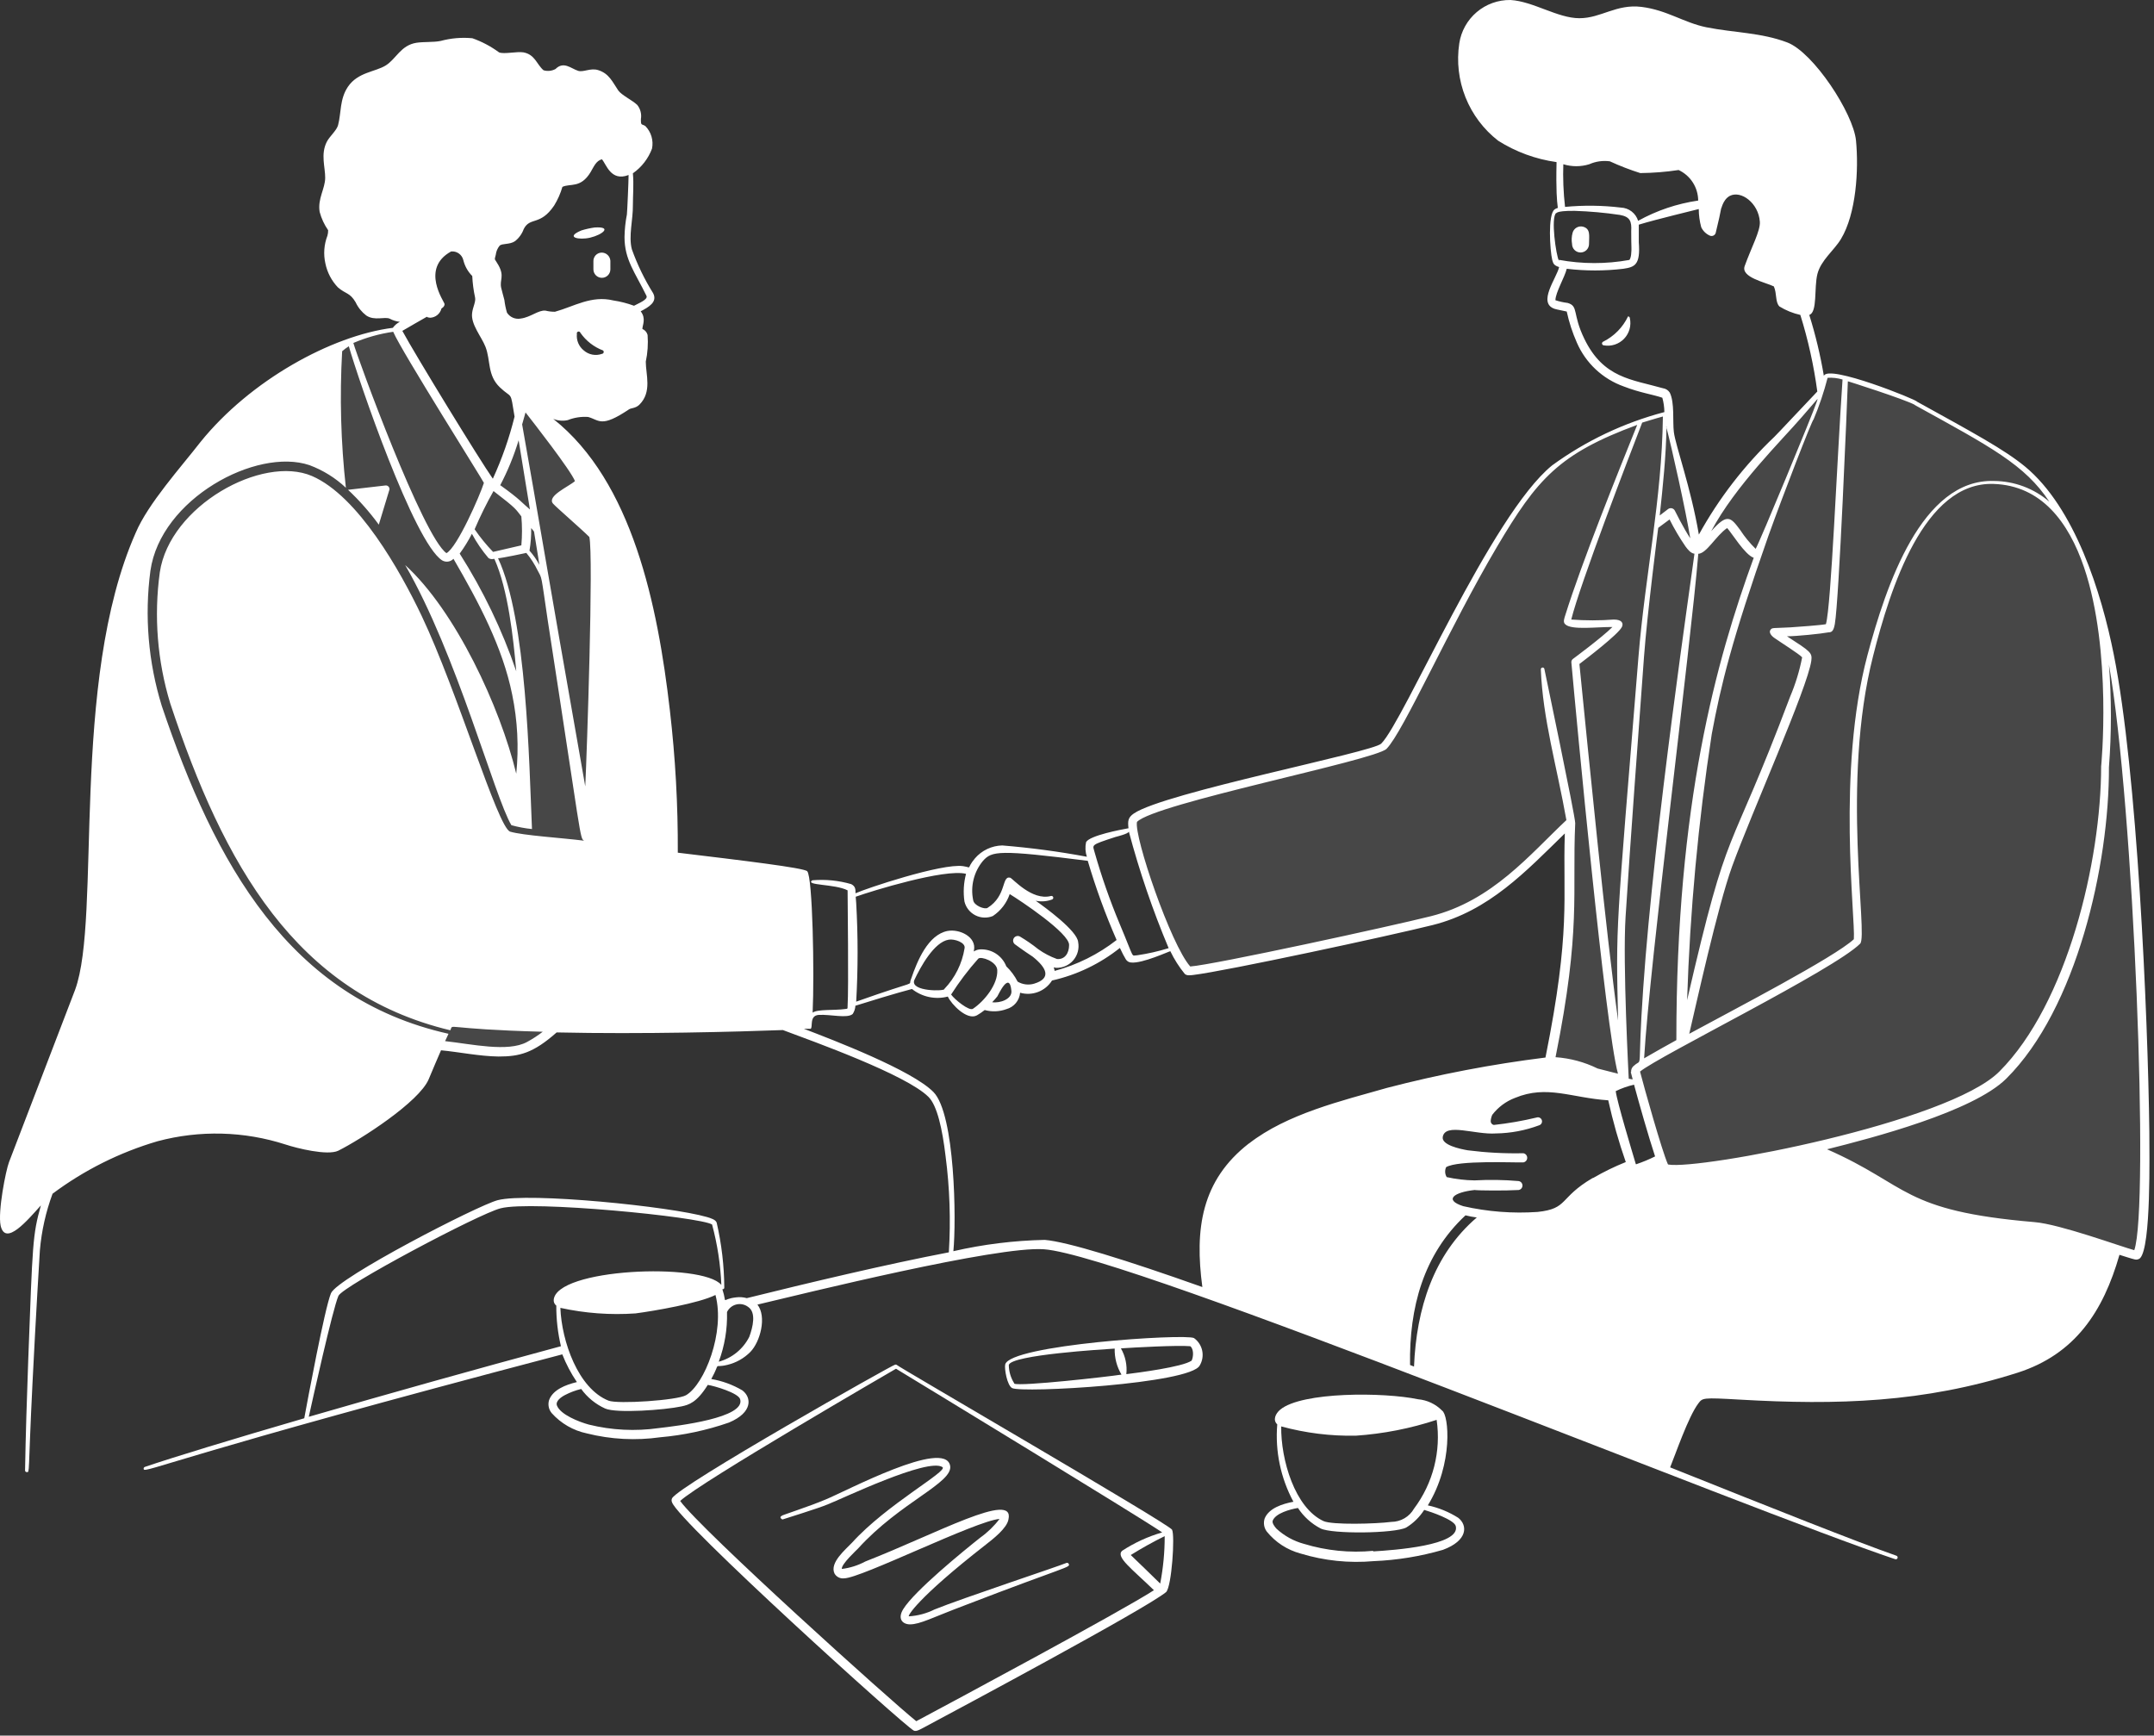 <svg width="448" height="361" viewBox="0 0 448 361" fill="none" xmlns="http://www.w3.org/2000/svg">
<rect x="0" y="0" width="448" height="361" fill="#333333" stroke="none"/>
<path d="M110.987 217.601L116.487 213.101L125.487 179.101L127.987 153.601L128.987 113.101L114.987 89.601L108.487 84.101L107.487 88.601L103.487 100.101L101.987 101.101L92.987 86.101L82.987 68.101L74.987 70.101L68.987 72.601L64.987 89.601L46.487 93.101L31.487 109.601L26.487 128.601L39.987 174.601L60.487 202.601L88.987 217.601L102.987 219.101L110.987 217.601Z" fill="white" fill-opacity="0.1"/>
<path d="M326.487 194.101L321.987 221.101L327.487 224.101L340.487 225.101L345.987 243.101H350.487L377.987 238.601L390.487 246.101L406.487 253.101L423.987 255.101L433.987 257.601L444.487 261.601L445.987 252.101V224.101L444.987 196.601L441.987 158.601L439.487 139.101L437.987 133.101L433.987 117.601L429.487 108.601L424.987 101.601L421.487 98.101L415.987 94.101L396.987 83.101L386.487 79.601L380.487 78.101L379.987 78.601L378.987 81.601L361.487 100.101L352.987 113.101L347.487 89.101L346.987 86.101L340.987 87.601L330.487 92.101L322.987 97.101L317.987 102.601L308.487 117.601L299.487 134.101L287.987 155.101L281.987 157.101L240.987 167.601L235.487 170.601V173.601L243.987 197.101L246.987 202.101H249.987L287.987 193.601L302.487 190.101L312.487 184.101L326.487 171.101V178.101V194.101Z" fill="white" fill-opacity="0.1"/>
<path fill-rule="evenodd" clip-rule="evenodd" d="M123.42 54.352V56.023C123.42 56.49 123.606 56.939 123.937 57.27C124.268 57.601 124.717 57.787 125.185 57.787C125.653 57.787 126.101 57.601 126.432 57.27C126.763 56.939 126.949 56.49 126.949 56.023V54.258C126.925 53.794 126.724 53.357 126.386 53.037C126.049 52.718 125.602 52.54 125.138 52.54C124.905 52.543 124.675 52.593 124.462 52.686C124.249 52.779 124.056 52.914 123.896 53.083C123.736 53.252 123.611 53.452 123.53 53.669C123.448 53.887 123.411 54.12 123.42 54.352ZM122.738 49.435C125.326 48.823 127.443 47.082 123.679 47.317C122.746 47.447 121.826 47.652 120.926 47.929C117.397 49.388 120.455 49.976 122.738 49.435ZM338.61 65.81C337.526 68.085 335.712 69.932 333.458 71.057C333.37 71.088 333.296 71.149 333.249 71.229C333.201 71.308 333.182 71.402 333.196 71.494C333.21 71.586 333.256 71.67 333.325 71.732C333.394 71.794 333.483 71.83 333.575 71.834C334.337 71.968 335.12 71.912 335.855 71.672C336.589 71.431 337.254 71.013 337.789 70.455C338.324 69.897 338.713 69.215 338.922 68.471C339.131 67.726 339.153 66.942 338.987 66.187C338.987 66.087 338.947 65.991 338.877 65.921C338.806 65.85 338.71 65.81 338.61 65.81ZM329.246 47.152C328.794 47.036 328.314 47.102 327.91 47.335C327.505 47.568 327.208 47.95 327.081 48.399C326.868 49.165 326.828 49.969 326.964 50.752C326.964 51.22 327.15 51.669 327.481 52C327.812 52.331 328.26 52.517 328.728 52.517C329.196 52.517 329.645 52.331 329.976 52C330.307 51.669 330.493 51.22 330.493 50.752C330.493 49.058 330.87 47.599 329.246 47.152ZM248.332 278.318C246.426 277.354 209.981 279.73 209.063 283.824C208.875 284.718 209.463 288.153 210.498 288.718C212.545 289.8 247.603 287.824 249.532 284.012C250.08 283.085 250.262 281.986 250.039 280.932C249.817 279.878 249.208 278.945 248.332 278.318ZM210.945 287.73C210.22 286.59 209.829 285.269 209.816 283.918C210.287 281.801 229.698 280.648 231.839 280.507C231.788 282.408 232.277 284.284 233.25 285.918C230.568 286.342 212.216 288.412 210.945 287.8V287.73ZM247.814 283.024C245.956 284.342 236.521 285.542 234.262 285.824C234.46 283.962 234.065 282.084 233.133 280.46C235.933 280.271 244.897 279.777 247.556 280.013C248.261 280.53 248.285 282.13 247.814 283.071V283.024ZM186.499 283.895C186.436 283.855 186.363 283.834 186.288 283.834C186.213 283.834 186.139 283.855 186.076 283.895C186.076 283.659 141.137 308.976 139.772 311.658C139.711 311.787 139.68 311.928 139.68 312.07C139.68 312.212 139.711 312.353 139.772 312.482C141.207 316.599 188.099 358.997 190.052 359.962C190.617 360.244 191.323 359.75 193.534 358.574C198.24 356.056 238.403 334.598 242.544 331.14C243.697 329.963 244.403 319.375 243.768 318.176C243.132 316.976 186.499 284.13 186.499 283.895ZM190.57 358.009C185.558 354.033 145.866 318.27 141.466 312.199C145.56 308.341 185.158 285.4 186.358 284.695C192.429 288.389 236.121 314.976 241.721 318.74C238.761 319.596 235.946 320.888 233.368 322.575C232.027 323.869 235.368 326.269 240.003 330.763C232.921 335.328 197.793 354.15 190.57 358.009ZM241.344 329.422C241.109 329.187 235.438 323.658 235.18 323.446C237.465 322.019 239.821 320.708 242.238 319.517C242.246 322.841 241.93 326.158 241.297 329.422H241.344Z" fill="white"/>
<path fill-rule="evenodd" clip-rule="evenodd" d="M221.792 325.093C220.145 325.799 200.052 332.457 194.381 334.763C192.715 335.593 190.899 336.082 189.04 336.198C188.711 336.198 190.617 332.528 205.04 321.281C206.545 320.105 209.439 317.87 209.745 316.034C211.133 309.964 194.687 319.046 179.982 324.787C178.461 325.604 176.802 326.13 175.088 326.34C174.923 325.375 178.241 322.34 178.453 322.105C187.229 312.411 198.358 308.411 197.605 304.835C196.452 299.235 176.029 310.129 171.723 311.893C168.1 313.423 162.312 315.258 162.665 315.258C161.889 315.564 162.665 316.105 162.806 316.034C162.947 315.964 170.406 313.682 172.218 312.882C174.923 311.846 193.017 303.117 196.028 305.164C197.228 306.011 184.429 312.905 177.206 320.881C175.935 322.246 172.5 325.022 173.559 327.281C173.753 327.63 174.047 327.913 174.404 328.093C174.76 328.274 175.162 328.343 175.559 328.293C179.064 328.293 202.969 316.317 207.887 315.94C206.758 317.43 205.409 318.739 203.887 319.822C200.381 322.599 190.217 330.881 187.864 334.692C186.64 336.669 187.652 337.845 189.252 337.869C191.37 337.869 193.958 336.433 200.334 334.034C221.956 325.704 222.639 326.081 222.286 325.305C222.268 325.258 222.24 325.215 222.206 325.179C222.171 325.143 222.129 325.115 222.083 325.095C222.037 325.075 221.988 325.065 221.938 325.064C221.888 325.064 221.838 325.074 221.792 325.093Z" fill="white"/>
<path fill-rule="evenodd" clip-rule="evenodd" d="M447.029 235.379C446.723 210.768 444.511 160.535 439.641 136.183C437.076 123.266 431.523 105.597 421.194 97.056C416.818 93.456 410.371 89.997 398.678 83.527C398.819 83.221 380.208 75.692 379.337 78.186C378.615 73.895 377.601 69.658 376.302 65.504C378.043 64.94 377.267 59.857 377.996 56.987C378.726 54.117 381.479 52.069 382.89 49.717C386.067 44.47 386.608 35.317 386.02 29.224C385.455 23.553 377.173 10.895 371.714 8.824C366.256 6.754 360.656 6.824 354.892 5.672C350.186 4.707 346.704 2.095 341.433 1.437C336.163 0.778 333.01 3.789 328.493 3.789C323.975 3.789 318.893 0.284 314.164 0.001C311.595 -0.039 309.098 0.855 307.138 2.517C305.178 4.178 303.887 6.495 303.506 9.036C302.935 12.824 303.384 16.695 304.806 20.252C306.229 23.808 308.574 26.921 311.599 29.271C315.283 31.601 319.422 33.117 323.74 33.717C323.458 45.74 324.728 42.517 323.316 43.576C321.905 44.635 322.352 52.046 322.846 54.093C323.058 54.916 323.269 55.222 324.281 55.552C323.716 57.905 319.74 62.987 323.316 64.234C323.787 64.398 325.669 64.728 325.858 64.798C326.34 67.03 327.049 69.206 327.975 71.292C328.888 73.39 330.221 75.278 331.892 76.84C333.564 78.403 335.538 79.605 337.692 80.374C341.08 81.692 343.763 82.045 345.739 82.727C346.011 83.7 346.154 84.705 346.163 85.715C337.76 87.924 329.845 91.682 322.822 96.797C310.094 107.126 292 149.971 287.271 154.677C285.436 156.488 242.214 164.865 235.838 169.194C234.591 170.041 234.544 170.77 234.709 172.276C233.156 172.558 226.615 173.782 225.886 175.17C225.67 176.178 225.727 177.226 226.05 178.205C220.228 177.118 214.354 176.333 208.451 175.852C207.371 175.877 206.308 176.129 205.331 176.591C204.354 177.053 203.485 177.715 202.781 178.534C200.804 180.887 202.404 180.487 200.31 180.158C195.863 179.523 179.935 184.864 177.935 185.805C177.935 184.958 177.935 184.37 177.041 183.899C174.415 183.138 171.671 182.867 168.947 183.099C167.3 184.205 173.653 183.828 176.288 185.193C176.288 187.005 176.523 205.592 176.288 209.239C176.288 209.898 176.288 209.804 175.794 209.874C173.441 210.204 170.053 209.874 169.017 210.627C169.394 202.439 169.017 182.393 167.888 181.217C167.206 180.511 154.642 179.005 140.972 177.358C141.02 167.468 140.47 157.583 139.325 147.759C136.807 125.925 131.537 100.185 115.067 87.127C116.021 87.516 117.072 87.607 118.079 87.386C119.423 86.852 120.87 86.627 122.314 86.727C124.667 87.362 124.972 89.08 130.854 85.127C131.231 84.868 132.219 84.939 132.996 84.162C135.654 81.504 134.313 77.904 134.313 75.222C134.703 73.398 134.83 71.528 134.69 69.669C134.617 69.392 134.482 69.135 134.295 68.918C134.107 68.702 133.872 68.532 133.607 68.422C133.607 67.645 134.431 66.257 133.254 64.751C134.948 63.857 136.784 62.822 135.843 60.987C134.045 58.111 132.562 55.051 131.419 51.858C130.69 49.129 131.678 45.646 131.631 42.705C131.631 40.682 131.843 38.258 131.631 36.047C133.446 34.78 134.832 32.991 135.607 30.918C135.779 30.079 135.742 29.212 135.5 28.392C135.258 27.571 134.818 26.823 134.219 26.212C133.443 25.718 133.278 26.212 133.301 24.753C133.387 24.241 133.363 23.717 133.234 23.215C133.104 22.712 132.871 22.242 132.549 21.836C131.56 20.871 129.302 19.812 128.596 18.824C127.396 17.059 126.69 15.295 124.431 14.589C122.831 14.071 121.326 15.083 120.243 14.73C118.761 14.259 117.232 12.659 115.538 14.354C115.159 14.559 114.744 14.687 114.316 14.732C113.888 14.776 113.456 14.735 113.044 14.612C111.632 13.412 111.279 11.342 108.879 10.895C107.514 10.66 104.832 11.318 103.797 10.895C102.101 9.647 100.23 8.655 98.244 7.954C96.024 7.742 93.785 7.934 91.633 8.519C90.127 8.824 88.198 8.66 86.621 8.895C83.351 9.413 82.41 12.236 80.245 13.601C78.08 14.965 74.433 14.989 72.363 18.047C70.622 20.636 70.998 23.436 70.316 26.024C70.034 27.13 68.528 28.377 67.963 29.506C66.646 32.117 67.657 34.753 67.634 37.011C67.61 39.27 66.034 41.341 66.481 44.07C66.844 45.433 67.441 46.723 68.246 47.882C68.255 48.263 68.208 48.644 68.104 49.011C67.387 50.862 67.239 52.886 67.681 54.822C68.066 56.678 68.962 58.39 70.269 59.763C71.916 61.199 72.763 60.822 73.963 62.869C74.468 63.952 75.226 64.896 76.175 65.622C77.916 66.798 80.057 65.787 81.092 66.304C81.736 66.644 82.439 66.86 83.162 66.939C82.583 67.232 82.083 67.66 81.704 68.186C68.904 69.81 52.011 79.151 41.706 91.927C37.635 97.173 30.788 104.75 28.224 110.82C14.436 141.971 21.165 190.816 15.613 205.898L1.872 241.732C1.213 243.449 -0.481 251.99 0.131 254.931C1.119 259.307 5.707 253.825 8.507 250.719C6.766 256.907 6.789 258.531 5.872 282.883C5.59 290.506 5.331 298.811 5.213 305.799C5.206 305.85 5.21 305.901 5.225 305.949C5.24 305.997 5.265 306.042 5.298 306.08C5.332 306.118 5.373 306.148 5.419 306.169C5.465 306.189 5.515 306.2 5.566 306.199C6.225 306.199 5.801 306.952 6.766 287.518C7.448 273.848 8.225 261.095 8.295 260.06C8.644 256.039 9.53 252.082 10.93 248.296C17.501 243.387 24.895 239.69 32.765 237.379C41.523 235.036 50.772 235.273 59.399 238.061C61.752 238.838 68.081 240.414 70.34 239.355C75.045 237.002 87.162 229.215 89.162 224.485C90.15 222.133 90.95 220.227 91.727 218.462C95.327 218.792 99.75 219.709 103.679 219.756C108.079 219.756 110.902 219.05 115.773 214.745C133.678 215.145 153.418 214.603 162.83 214.251C169.112 216.603 188.405 223.497 193.087 228.132C194.922 229.92 196.005 234.908 196.663 240.461C197.531 247.098 197.759 253.803 197.346 260.484C184.452 262.954 168.029 266.86 155.324 270.013C154.612 269.815 153.869 269.759 153.136 269.848C149.771 270.201 151.348 271.566 150.242 268.154C150.295 268.166 150.35 268.166 150.403 268.151C150.455 268.137 150.503 268.111 150.543 268.073C150.583 268.036 150.612 267.989 150.63 267.938C150.647 267.886 150.651 267.831 150.642 267.778C150.607 263.255 150.079 258.75 149.065 254.343C148.901 253.684 147.748 253.355 147.042 253.143C139.419 250.931 109.985 247.967 103.515 249.637C99.303 250.743 70.151 265.801 68.834 269.001C67.516 272.201 63.94 291.447 63.281 295C48.035 299.447 36.012 303.117 30.13 305.117C30.081 305.133 30.036 305.158 29.997 305.192C29.959 305.226 29.927 305.267 29.905 305.313C29.884 305.36 29.871 305.41 29.869 305.461C29.867 305.512 29.876 305.563 29.894 305.611C30.177 306.482 37.894 302.482 116.949 281.706C117.744 283.735 118.762 285.668 119.984 287.471C117.632 288.036 114.973 289.071 114.196 291.235C114.058 291.692 114.036 292.176 114.13 292.644C114.224 293.112 114.433 293.55 114.738 293.918C116.668 296.079 119.241 297.564 122.078 298.153C127.053 299.4 132.223 299.671 137.301 298.953C142.178 298.527 146.983 297.5 151.607 295.894C156.642 293.776 156.312 290.624 154.383 289.188C152.395 288.019 150.21 287.222 147.936 286.836C150.077 282.953 148.077 284.671 151.277 283.895C153.088 283.462 154.742 282.533 156.053 281.212C158.124 279.095 159.512 273.871 157.536 271.354C167.465 269.001 207.392 259.119 217.157 259.849C234.873 261.143 363.691 314.105 394.184 324.316C394.232 324.332 394.282 324.337 394.332 324.333C394.383 324.329 394.431 324.315 394.476 324.293C394.521 324.27 394.561 324.238 394.593 324.2C394.626 324.161 394.651 324.117 394.666 324.069C394.682 324.021 394.688 323.971 394.683 323.921C394.679 323.87 394.666 323.822 394.643 323.777C394.62 323.732 394.588 323.692 394.55 323.66C394.511 323.627 394.467 323.602 394.419 323.587C386.443 320.81 368.656 313.728 347.362 305.211C348.398 302.717 351.127 294.67 353.245 291.894C354.115 290.765 354.068 290.671 361.832 291.118C382.184 292.294 400.113 291.753 419.642 285.518C431.57 281.683 437.429 272.836 440.817 261.001C441.499 261.213 443.358 261.825 444.017 261.966C444.205 262.012 444.401 262.012 444.589 261.967C444.777 261.922 444.952 261.833 445.099 261.707C447.429 259.331 447.029 240.014 447.029 235.379ZM125.208 73.598C124.571 73.83 123.883 73.887 123.217 73.763C122.551 73.639 121.93 73.338 121.42 72.892C120.912 72.486 120.514 71.958 120.263 71.358C120.013 70.758 119.917 70.104 119.984 69.457C119.953 69.36 119.962 69.255 120.008 69.165C120.054 69.074 120.135 69.006 120.231 68.975C120.328 68.944 120.433 68.952 120.524 68.998C120.614 69.045 120.683 69.125 120.714 69.222C121.875 70.893 123.516 72.172 125.419 72.892C125.48 72.942 125.525 73.009 125.547 73.084C125.57 73.16 125.57 73.24 125.548 73.315C125.525 73.391 125.481 73.458 125.42 73.508C125.36 73.558 125.286 73.59 125.208 73.598ZM103.115 52.987C103.195 52.296 103.473 51.642 103.915 51.105C104.432 50.587 106.009 50.917 107.114 50.164C107.941 49.51 108.569 48.638 108.926 47.646C110.244 45.035 112.338 47.058 115.255 42.752C116 41.541 116.578 40.236 116.973 38.87C118.62 38.094 120.761 39.223 122.831 35.811C123.514 34.659 123.961 33.459 125.184 33.129C126.102 34.117 127.019 37.835 130.737 36.4C130.737 37.67 130.455 44.093 130.384 44.611C130.079 46.162 129.914 47.737 129.89 49.317C129.89 54.022 132.054 56.611 134.454 61.528C134.831 62.304 132.854 63.057 131.866 63.598C130.472 63.085 129.03 62.714 127.561 62.493C122.996 61.387 119.349 63.763 115.42 64.845C114.754 64.85 114.09 64.771 113.444 64.61C111.961 64.469 110.408 65.975 108.314 66.257C107.768 66.364 107.203 66.305 106.691 66.087C106.179 65.869 105.745 65.502 105.444 65.034C105.19 64.172 105.009 63.291 104.903 62.398C104.691 61.551 104.432 60.705 104.244 59.881C103.867 58.187 104.973 57.528 103.679 55.175C102.785 53.575 102.809 54.281 103.115 52.987ZM104.009 100.985C105.593 97.978 106.885 94.827 107.867 91.574C109.185 99.761 109.891 103.903 110.22 105.973C108.503 104.538 108.338 103.997 104.009 100.891V100.985ZM111.067 110.561C112.22 117.62 111.961 116.02 112.173 117.478C111.611 116.42 110.924 115.432 110.126 114.537C110.389 112.983 110.508 111.408 110.479 109.832L111.067 110.561ZM102.55 114.796C101.145 113.335 99.862 111.761 98.715 110.09C99.878 107.37 101.19 104.715 102.644 102.138C107.585 105.926 107.208 105.879 108.432 107.408C108.612 109.412 108.612 111.428 108.432 113.432L102.55 114.796ZM102.856 116.325C105.656 122.561 106.785 132.795 107.373 139.619C104.436 131.024 100.487 122.81 95.609 115.149C96.563 113.846 97.413 112.469 98.15 111.032C99.119 112.836 100.279 114.532 101.609 116.09C101.779 116.197 101.97 116.265 102.169 116.29C102.369 116.314 102.571 116.294 102.762 116.231L102.856 116.325ZM88.88 65.975C89.071 66.034 89.269 66.074 89.468 66.092C90.016 66.068 90.541 65.867 90.965 65.519C91.389 65.171 91.689 64.695 91.821 64.163C92.197 63.928 92.48 63.669 92.456 63.222C92.433 62.775 87.374 55.858 93.821 52.305C94.389 52.243 94.961 52.391 95.428 52.72C95.896 53.049 96.228 53.537 96.362 54.093C96.666 55.348 97.309 56.495 98.221 57.41C98.292 58.914 98.489 60.41 98.809 61.881C98.997 62.751 98.338 63.881 98.197 65.081C97.868 67.434 100.15 70.022 100.973 72.139C102.079 74.986 101.326 78.045 103.962 80.562C106.597 83.08 106.103 81.009 107.02 86.656C105.923 91.094 104.41 95.419 102.503 99.573C99.844 95.809 86.386 73.833 83.68 68.822C84.692 68.21 87.845 66.422 88.786 65.881L88.88 65.975ZM81.821 69.104C83.539 73.104 100.644 100.209 100.644 100.444C99.821 103.055 95.091 113.879 92.856 115.055C87.939 111.549 74.457 74.68 73.492 71.339C76.147 70.202 78.939 69.419 81.798 69.01L81.821 69.104ZM106.103 172.982C103.515 172.158 95.162 143.807 87.704 128.113C83.233 118.702 74.457 103.15 64.881 99.009C54.529 94.562 35.282 105.22 33.235 119.055C31.985 128.179 32.724 137.465 35.4 146.277C46.505 179.852 61.54 206.627 93.656 214.298C94.409 212.792 91.75 214.039 112.879 214.603C111.843 215.409 110.741 216.125 109.585 216.745C105.632 218.886 98.126 217.168 92.574 216.556L93.28 215.027C60.199 207.639 44.717 179.734 33.635 146.795C30.837 137.717 30.034 128.142 31.282 118.725C33.4 103.761 53.328 93.032 64.363 96.75C67.177 97.798 69.753 99.398 71.939 101.456C70.89 92.028 70.63 82.528 71.163 73.057C71.595 72.673 72.06 72.326 72.551 72.022C74.575 79.08 86.104 112.82 91.962 116.561C92.334 116.78 92.769 116.867 93.196 116.808C93.624 116.748 94.018 116.545 94.315 116.231C99.609 125.337 104.55 134.654 106.526 144.465C107.644 149.88 107.93 155.434 107.373 160.935C104.032 147.101 94.785 127.101 84.268 117.525C95.021 136.089 102.856 165.782 106.361 171.641C107.764 172.027 109.196 172.295 110.644 172.441C110.032 158.324 109.561 128.89 103.585 116.114C104.315 116.114 109.467 115.008 109.467 115.008C110.396 116.124 111.187 117.348 111.82 118.655C112.785 120.514 112.455 119.102 113.914 128.984C120.973 174.605 120.573 174.37 121.49 174.864C116.879 174.276 108.761 173.782 106.103 172.982ZM121.725 163.57C112.549 111.479 112.455 110.02 108.597 88.28C108.903 87.244 109.138 86.397 109.303 85.786C110.761 87.644 118.714 97.832 119.584 100.067C118.29 101.22 113.632 103.197 115.043 104.773C115.679 105.502 120.926 110.043 122.573 111.69C123.467 115.478 122.055 156.983 121.725 163.57ZM64.222 294.694C64.881 291.706 69.187 272.271 70.387 269.542C71.257 267.519 99.632 252.461 104.103 251.331C110.55 249.637 145.654 253.119 148.101 254.696C149.205 258.8 149.853 263.014 150.03 267.26C146.077 262.554 115.49 263.801 115.161 270.436C115.155 270.654 115.2 270.87 115.294 271.067C115.389 271.263 115.528 271.434 115.702 271.566C115.687 274.41 116.011 277.245 116.667 280.012C98.597 284.883 80.527 289.965 64.222 294.694ZM153.936 291.024C155.136 294.906 141.042 296.576 136.972 297.047C132.139 297.735 127.218 297.488 122.478 296.317C120.408 295.753 116.573 294.247 115.843 292.365C115.49 291.471 116.643 290.624 117.49 290.177C118.564 289.616 119.701 289.189 120.878 288.906C122.16 290.672 123.879 292.075 125.866 292.976C128.219 294.012 138.266 293.282 141.748 292.529C143.277 292.2 144.901 291.753 147.207 288.059C148.618 288.271 153.536 289.73 153.936 291.024ZM142.689 290.2C140.925 291.259 128.455 292.106 126.549 291.329C120.243 288.812 116.808 278.977 116.549 272.036C121.675 273.164 126.936 273.552 132.172 273.189C136.101 272.671 145.395 271.072 148.807 269.354C150.854 277.071 146.524 287.965 142.689 290.2ZM155.842 278.059C155.205 279.319 154.31 280.431 153.216 281.323C152.121 282.215 150.852 282.866 149.489 283.236C150.72 279.935 151.303 276.428 151.207 272.907C151.392 272.518 151.662 272.175 151.996 271.902C152.33 271.63 152.72 271.435 153.139 271.332C153.557 271.228 153.994 271.219 154.416 271.304C154.839 271.389 155.237 271.567 155.583 271.824C157.347 272.977 156.571 276.06 155.842 278.059ZM398.184 84.209C414.089 92.985 421.147 96.656 426.23 104.35C423.033 101.601 418.964 100.075 414.748 100.044C399.666 99.526 392.255 121.855 388.396 136.301C381.996 160.394 385.925 190.887 385.573 195.357C381.502 199.145 360.656 209.968 351.339 215.027C352.633 209.568 357.244 188.511 360.256 180.205C364.303 169.053 375.949 143.077 376.726 137.43C376.938 135.76 376.608 135.548 371.667 132.348C373.573 132.348 378.726 131.831 380.326 131.525C381.008 131.525 381.361 131.219 381.62 129.784C382.49 124.796 384.184 83.692 384.326 79.315C384.161 79.221 396.16 83.056 398.254 84.209H398.184ZM380.043 78.586C381.115 78.509 382.191 78.628 383.22 78.939C382.043 95.997 380.867 125.996 379.761 129.831C378.514 130.066 374.091 130.372 372.373 130.49C368.703 130.701 368.609 130.49 368.232 131.007C367.856 131.525 368.373 132.231 369.056 132.701C370.256 133.548 374.255 136.066 374.82 136.725C374.277 139.526 373.441 142.262 372.326 144.889C359.033 180.181 359.832 169.335 350.892 208.039C351.489 189.499 353.202 171.011 356.021 152.677C357.903 142.583 360.185 133.101 367.785 111.502C370.773 103.15 376.961 87.15 377.196 87.244C378.377 84.433 379.352 81.539 380.114 78.586H380.043ZM339.175 222.98C339.622 224.721 339.622 224.485 339.48 224.509L338.751 224.368C338.751 224.132 337.481 200.51 338.092 190.746C339.198 173.452 340.61 154.7 341.927 136.63C342.563 127.878 344.963 109.079 344.892 109.785L347.245 108.044C348.221 109.991 349.33 111.87 350.562 113.667C351.033 114.302 351.668 115.102 352.421 115.173C351.903 119.431 344.068 171.97 341.763 205.545C340.492 223.827 341.763 219.944 339.904 221.615C339.683 221.764 339.506 221.969 339.39 222.208C339.275 222.448 339.225 222.714 339.245 222.98H339.175ZM353.15 115.196C354.939 115.196 356.868 111.432 359.221 109.832C360.138 110.796 362.915 115.408 364.75 116.02C356.962 137.383 348.633 167.17 348.657 216.345C346.657 217.427 343.951 218.98 341.951 220.133C343.127 200.11 351.645 134.395 353.221 115.196H353.15ZM377.855 83.574C377.102 85.927 365.926 112.914 365.15 114.161C363.937 112.971 362.856 111.654 361.927 110.232C359.95 107.573 359.268 106.702 355.903 110.49C360.891 101.079 370.632 91.527 374.726 86.774C378.632 82.303 378.114 82.68 377.855 83.574ZM325.152 34.164C326.907 34.705 328.784 34.705 330.54 34.164C331.883 33.568 333.365 33.356 334.822 33.553C336.878 34.501 338.992 35.318 341.151 36C343.821 35.976 346.487 35.764 349.127 35.364C350.337 35.93 351.362 36.827 352.082 37.951C352.803 39.076 353.189 40.382 353.197 41.717C348.813 42.354 344.579 43.781 340.704 45.929C340.466 45.156 339.994 44.477 339.354 43.983C338.713 43.49 337.935 43.208 337.128 43.176C333.27 42.712 329.373 42.664 325.505 43.035C325.161 40.028 325.043 37 325.152 33.976V34.164ZM324.234 54.234C323.646 53.199 322.493 45.176 323.669 44.305C323.858 44.541 323.034 43.811 327.505 43.858C330.655 43.958 333.798 44.24 336.916 44.705C339.033 45.082 339.386 46.046 339.269 48.093C339.269 51.881 339.386 51.505 339.269 52.681C339.269 53.011 339.128 53.881 338.869 54.069C334.029 54.945 329.071 54.937 324.234 54.046V54.234ZM345.857 80.751C339.41 78.915 333.504 78.68 329.528 70.492C326.963 65.222 328.375 63.693 326.046 63.01C325.182 62.907 324.331 62.718 323.505 62.446C323.505 60.869 325.481 57.575 325.858 55.905C329.765 56.372 333.714 56.372 337.622 55.905C339.975 55.552 341.222 55.152 340.845 50.376V46.729C344.539 45.599 352.374 43.74 353.315 43.482C353.321 44.762 353.495 46.035 353.833 47.27C354.2 48.046 354.835 48.664 355.621 49.011C355.747 49.067 355.883 49.093 356.021 49.087C356.158 49.081 356.293 49.044 356.413 48.978C356.534 48.912 356.638 48.819 356.717 48.706C356.795 48.594 356.847 48.465 356.868 48.328C357.409 46.14 357.833 44.188 357.997 43.246C357.997 43.764 358.209 41.599 359.762 40.752C362.115 39.529 365.762 42.258 366.02 46.117C366.162 47.999 364.279 51.411 362.868 55.34C362.021 57.693 367.15 58.705 368.938 59.575C369.597 61.104 369.197 62.822 370.091 63.74C371.433 64.567 372.904 65.163 374.444 65.504C376.067 70.705 377.247 76.033 377.973 81.433C371.997 87.715 370.656 89.221 369.056 90.844C362.805 96.783 357.505 103.647 353.339 111.196C351.668 101.385 348.492 92.727 348.139 89.88C347.857 87.668 348.327 83.762 347.292 81.668C347.135 81.419 346.925 81.208 346.677 81.049C346.429 80.89 346.149 80.788 345.857 80.751ZM346.539 88.727C347.668 92.915 350.68 106.514 351.551 111.973C350.115 109.808 348.351 106.232 348.351 106.232C348.29 106.104 348.2 105.992 348.09 105.904C347.979 105.815 347.85 105.753 347.712 105.721C347.575 105.69 347.431 105.689 347.293 105.721C347.155 105.752 347.026 105.814 346.915 105.902L345.198 107.22C345.857 101.103 346.515 94.868 346.61 88.727H346.539ZM345.857 86.633C345.645 103.95 342.186 119.384 340.775 136.63C336.069 194.604 336.069 191.757 336.539 212.274C333.998 193.734 330.446 157.665 328.493 138.113C329.881 137.054 336.586 131.948 337.339 130.395C337.692 129.643 337.339 128.866 335.645 128.866C332.701 129.088 329.743 129.088 326.799 128.866C328.587 121.572 338.822 94.962 341.551 87.903C342.939 87.503 344.092 87.103 345.857 86.633ZM236.473 170.958C240.12 167.123 285.883 158.182 288.377 155.759C291.883 152.23 301.529 130.325 311.364 113.714C319.717 99.597 324.258 94.374 340.516 88.374C336.61 98.044 328.987 116.961 325.552 127.972C325.34 128.654 325.034 129.407 325.552 129.854C326.846 131.125 332.257 130.372 335.363 130.419C333.175 132.607 327.152 137.054 327.152 137.054C327.036 137.14 326.944 137.254 326.886 137.386C326.828 137.519 326.806 137.664 326.822 137.807C327.81 148.724 333.881 213.874 336.516 223.333L332.281 222.25C329.543 220.906 326.571 220.107 323.528 219.897C328.893 193.216 326.963 185.758 327.622 171.217C327.622 169.711 321.269 139.454 321.222 139.219C321.222 139.119 321.183 139.023 321.112 138.952C321.042 138.882 320.946 138.842 320.846 138.842C320.746 138.842 320.65 138.882 320.58 138.952C320.509 139.023 320.47 139.119 320.47 139.219C320.87 149.524 323.787 159.335 325.787 170.582C318.258 177.64 310.376 187.405 297.553 190.581C289.624 192.581 252.496 200.675 247.555 201.028C243.508 196.51 235.838 173.97 236.473 170.958ZM232.003 174.088C232.003 174.088 234.826 173.405 234.779 172.958C236.976 181.226 239.744 189.331 243.061 197.216C240.922 197.878 238.736 198.373 236.52 198.698C235.179 198.698 236.12 199.875 232.85 192.11C230.835 187.283 229.106 182.342 227.674 177.311C227.274 175.688 226.591 175.852 232.003 174.088ZM204.451 179.052C206.31 177.005 207.651 176.699 226.238 179.052C227.892 184.662 229.895 190.163 232.238 195.522C228.413 198.504 224.029 200.688 219.345 201.945C219.203 200.933 218.874 201.239 219.674 201.31C220.35 201.329 221.021 201.196 221.639 200.921C222.256 200.646 222.804 200.237 223.242 199.722C223.68 199.207 223.997 198.6 224.169 197.947C224.342 197.293 224.366 196.609 224.239 195.945C224.05 193.593 217.321 188.699 215.415 187.358C216.547 187.59 217.721 187.501 218.803 187.099C218.9 187.068 218.981 186.999 219.027 186.909C219.073 186.818 219.082 186.713 219.051 186.616C219.019 186.52 218.951 186.439 218.861 186.393C218.77 186.347 218.665 186.338 218.568 186.369C214.615 187.405 210.616 182.699 210.098 182.558C208.286 182.111 209.416 186.322 205.392 188.84C204.804 189.216 202.545 188.369 202.404 187.216C202.108 185.789 202.138 184.314 202.493 182.9C202.847 181.486 203.517 180.171 204.451 179.052ZM178.146 186.464C181.158 185.381 196.499 180.629 200.922 181.758C200.424 183.637 200.312 185.598 200.593 187.522C200.742 188.134 201.022 188.705 201.412 189.199C201.803 189.692 202.295 190.095 202.855 190.381C203.416 190.667 204.031 190.829 204.66 190.855C205.289 190.881 205.916 190.772 206.498 190.534C208.138 189.44 209.37 187.836 210.004 185.969C212.098 187.24 222.497 194.134 222.356 196.581C222.356 198.228 221.486 199.616 219.839 199.475C218.448 198.977 217.134 198.288 215.933 197.428C214.725 196.463 213.451 195.582 212.121 194.793C211.91 194.683 211.665 194.655 211.435 194.715C211.204 194.775 211.004 194.918 210.873 195.116C210.741 195.315 210.688 195.555 210.723 195.791C210.758 196.027 210.879 196.241 211.063 196.393C211.063 196.393 212.827 197.71 214.78 198.981C217.721 201.333 218.733 203.498 215.086 204.604C214.515 204.773 213.915 204.823 213.324 204.75C212.733 204.678 212.164 204.483 211.651 204.18C211.051 202.997 210.256 201.923 209.298 201.004C208.871 199.905 208.104 198.97 207.11 198.336C206.116 197.701 204.946 197.4 203.769 197.475C202.545 197.616 202.451 198.228 202.569 197.663C203.134 194.863 199.557 193.169 197.063 193.64C193.04 194.44 190.805 199.757 189.487 203.639C188.687 205.333 191.84 203.451 178.076 208.345C178.464 201.512 178.464 194.662 178.076 187.828C177.958 186.205 177.911 186.581 178.146 186.464ZM190.146 203.898C191.44 201.122 194.287 195.922 197.322 195.451C198.499 195.24 200.875 196.04 200.616 197.24C200.107 200.426 198.637 203.381 196.404 205.71C196.687 206.18 189.322 206.321 190.146 203.898ZM203.463 199.404C204.028 198.839 207.322 199.992 207.416 201.757C207.58 204.698 204.781 208.204 202.357 209.827C201.581 210.368 198.522 207.874 197.816 206.863C199.497 204.23 201.385 201.736 203.463 199.404ZM207.439 207.239C207.604 207.004 209.957 201.781 210.357 206.11C210.522 207.804 208.004 208.698 206.357 208.463C206.74 208.075 207.101 207.666 207.439 207.239ZM259.766 237.826C249.861 245.52 248.449 255.637 250.073 267.707C234.168 262.06 222.027 258.296 217.298 257.896C210.897 258.028 204.527 258.816 198.287 260.248C198.922 253.919 198.64 231.709 194.146 227.144C189.652 222.58 173.347 216.345 167.206 213.992H168.594C169.135 213.709 168.241 211.239 170.288 211.098C172.758 210.957 176.217 211.898 177.347 210.91C177.684 210.397 177.879 209.804 177.911 209.192C180.499 208.368 186.593 206.51 189.675 205.71C190.712 206.532 191.925 207.103 193.219 207.376C194.513 207.65 195.853 207.619 197.134 207.286C197.84 208.863 201.134 212.321 203.181 211.192C203.748 210.864 204.291 210.494 204.804 210.086C206.292 210.499 207.873 210.433 209.322 209.898C210.088 209.689 210.772 209.25 211.281 208.64C211.791 208.029 212.1 207.278 212.168 206.486C213.4 206.84 214.714 206.783 215.911 206.325C217.108 205.867 218.123 205.031 218.803 203.945C223.962 202.786 228.789 200.469 232.921 197.169C233.368 198.134 233.791 198.957 234.144 199.522C234.261 199.72 234.425 199.887 234.622 200.006C234.82 200.125 235.043 200.193 235.273 200.204C237.626 200.439 243.179 197.851 243.414 197.851C244.22 199.533 245.223 201.112 246.402 202.557C246.826 202.98 247.532 202.863 248.19 202.792C255.014 201.969 288.894 194.675 297.953 192.416C309.717 189.475 317.387 181.217 325.458 173.358C325.011 186.864 326.775 193.451 321.434 219.968C310.328 221.349 299.325 223.455 288.495 226.274C279.013 228.979 267.719 231.662 259.766 237.849V237.826ZM294.094 284.247L293.271 283.918C293.082 271.966 296.047 260.954 304.8 252.79C305.574 252.987 306.36 253.136 307.152 253.237C298.141 260.954 294.588 272.201 294.094 284.247ZM331.246 245.026C324.187 249.167 326.258 251.402 319.787 252.084C314.604 252.44 309.396 252.036 304.329 250.884C300.235 249.567 302.4 247.99 306.682 247.52C307.411 247.637 313.152 247.684 315.858 247.52C316.079 247.484 316.28 247.371 316.426 247.201C316.571 247.031 316.651 246.814 316.651 246.59C316.651 246.366 316.571 246.15 316.426 245.979C316.28 245.809 316.079 245.696 315.858 245.661C312.806 245.398 309.74 245.351 306.682 245.52C304.734 245.492 302.795 245.263 300.894 244.837C300.705 244.529 300.595 244.178 300.574 243.817C300.554 243.456 300.623 243.095 300.776 242.767C303.247 241.285 314.893 241.849 316.823 241.779C317.05 241.743 317.256 241.627 317.406 241.453C317.555 241.278 317.637 241.056 317.637 240.826C317.637 240.596 317.555 240.374 317.406 240.199C317.256 240.024 317.05 239.909 316.823 239.873C312.962 239.955 309.101 239.75 305.27 239.261C303.623 238.979 299.788 238.155 300.07 236.485C300.588 233.473 306.776 236.061 311.129 235.755C314.2 235.71 317.24 235.137 320.117 234.061C320.332 233.996 320.512 233.848 320.618 233.649C320.724 233.45 320.747 233.218 320.681 233.003C320.616 232.787 320.467 232.607 320.269 232.501C320.07 232.395 319.838 232.372 319.623 232.438C316.678 233.146 313.692 233.664 310.682 233.991C310.491 233.951 310.321 233.843 310.204 233.687C310.087 233.531 310.031 233.338 310.046 233.144C310.08 232.704 310.192 232.274 310.376 231.873C311.589 230.291 313.218 229.077 315.082 228.368C321.764 225.591 326.846 228.368 334.492 228.862C335.452 233.212 336.67 237.502 338.139 241.708C335.794 242.646 333.522 243.754 331.34 245.026H331.246ZM340.233 242.155C339.41 239.379 336.351 229.309 336.045 226.956C337.26 226.363 338.539 225.913 339.857 225.615C340.939 229.638 342.939 236.626 344.233 240.532C342.971 241.163 341.666 241.706 340.327 242.155H340.233ZM346.892 242.155C345.645 239.332 341.951 226.179 341.104 222.885C345.151 219.568 381.479 201.71 386.89 196.275C388.584 194.581 382.867 162.7 389.572 136.466C393.149 122.349 400.16 100.162 414.63 100.656C424.559 100.985 430.229 108.561 433.453 118.02C439.358 135.431 437.006 159.594 437.006 159.359C437.006 179.099 429.947 208.768 415.83 222.885C405.172 233.567 353.527 243.355 346.986 242.226L346.892 242.155ZM443.899 260.037C441.147 259.307 428.512 254.649 423.171 254.202C395.431 251.849 397.148 246.579 379.996 239.049C389.408 236.697 410.324 231.238 417.265 224.368C431.923 209.827 438.7 179.852 438.629 159.571C439.174 152.468 439.174 145.333 438.629 138.23C443.829 167.735 447.029 251.096 443.899 260.037Z" fill="white"/>
<path fill-rule="evenodd" clip-rule="evenodd" d="M80.104 100.985L72.386 101.879C74.739 104.092 76.882 106.518 78.786 109.126L80.927 102.067C80.993 101.941 81.021 101.798 81.008 101.657C80.996 101.515 80.944 101.379 80.858 101.266C80.771 101.153 80.655 101.066 80.521 101.016C80.388 100.967 80.243 100.956 80.104 100.985ZM303.294 315.705C301.353 314.476 299.21 313.6 296.965 313.117C302.306 304.435 301.341 294.294 299.929 293.4C298.6 292.046 296.831 291.211 294.941 291.047C287.883 289.565 270.778 289.447 266.26 293.212C265.272 294.035 264.684 295.376 265.648 296.27C265.189 301.847 266.358 307.438 269.013 312.364C266.66 312.811 263.931 313.705 263.037 315.823C262.883 316.278 262.841 316.764 262.914 317.239C262.988 317.714 263.175 318.164 263.46 318.552C265.266 320.792 267.739 322.399 270.519 323.14C275.429 324.634 280.582 325.169 285.695 324.716C290.58 324.517 295.422 323.727 300.117 322.363C305.317 320.434 305.27 317.258 303.294 315.705ZM266.472 296.694C271.529 298.075 276.759 298.725 282.001 298.623C287.716 298.232 293.36 297.126 298.8 295.329C299.271 298.566 299.098 301.864 298.29 305.034C297.483 308.203 296.057 311.182 294.094 313.799C293.62 314.63 292.936 315.322 292.11 315.805C291.284 316.288 290.345 316.546 289.389 316.552C286.095 316.975 277.107 317.211 275.272 316.387C269.319 313.634 266.378 303.635 266.472 296.694ZM285.6 322.575C280.744 323.035 275.844 322.54 271.178 321.116C269.065 320.541 267.121 319.468 265.507 317.987C265.131 317.587 264.519 316.787 264.707 316.293C265.319 314.74 268.307 313.94 269.954 313.658C271.133 315.456 272.753 316.922 274.66 317.917C277.013 319.116 290.047 318.975 292.471 317.728C293.981 316.806 295.261 315.551 296.212 314.058C297.6 314.458 302.447 316.105 302.776 317.422C303.835 321.469 289.836 322.434 285.6 322.693V322.575Z" fill="white"/>
</svg>
